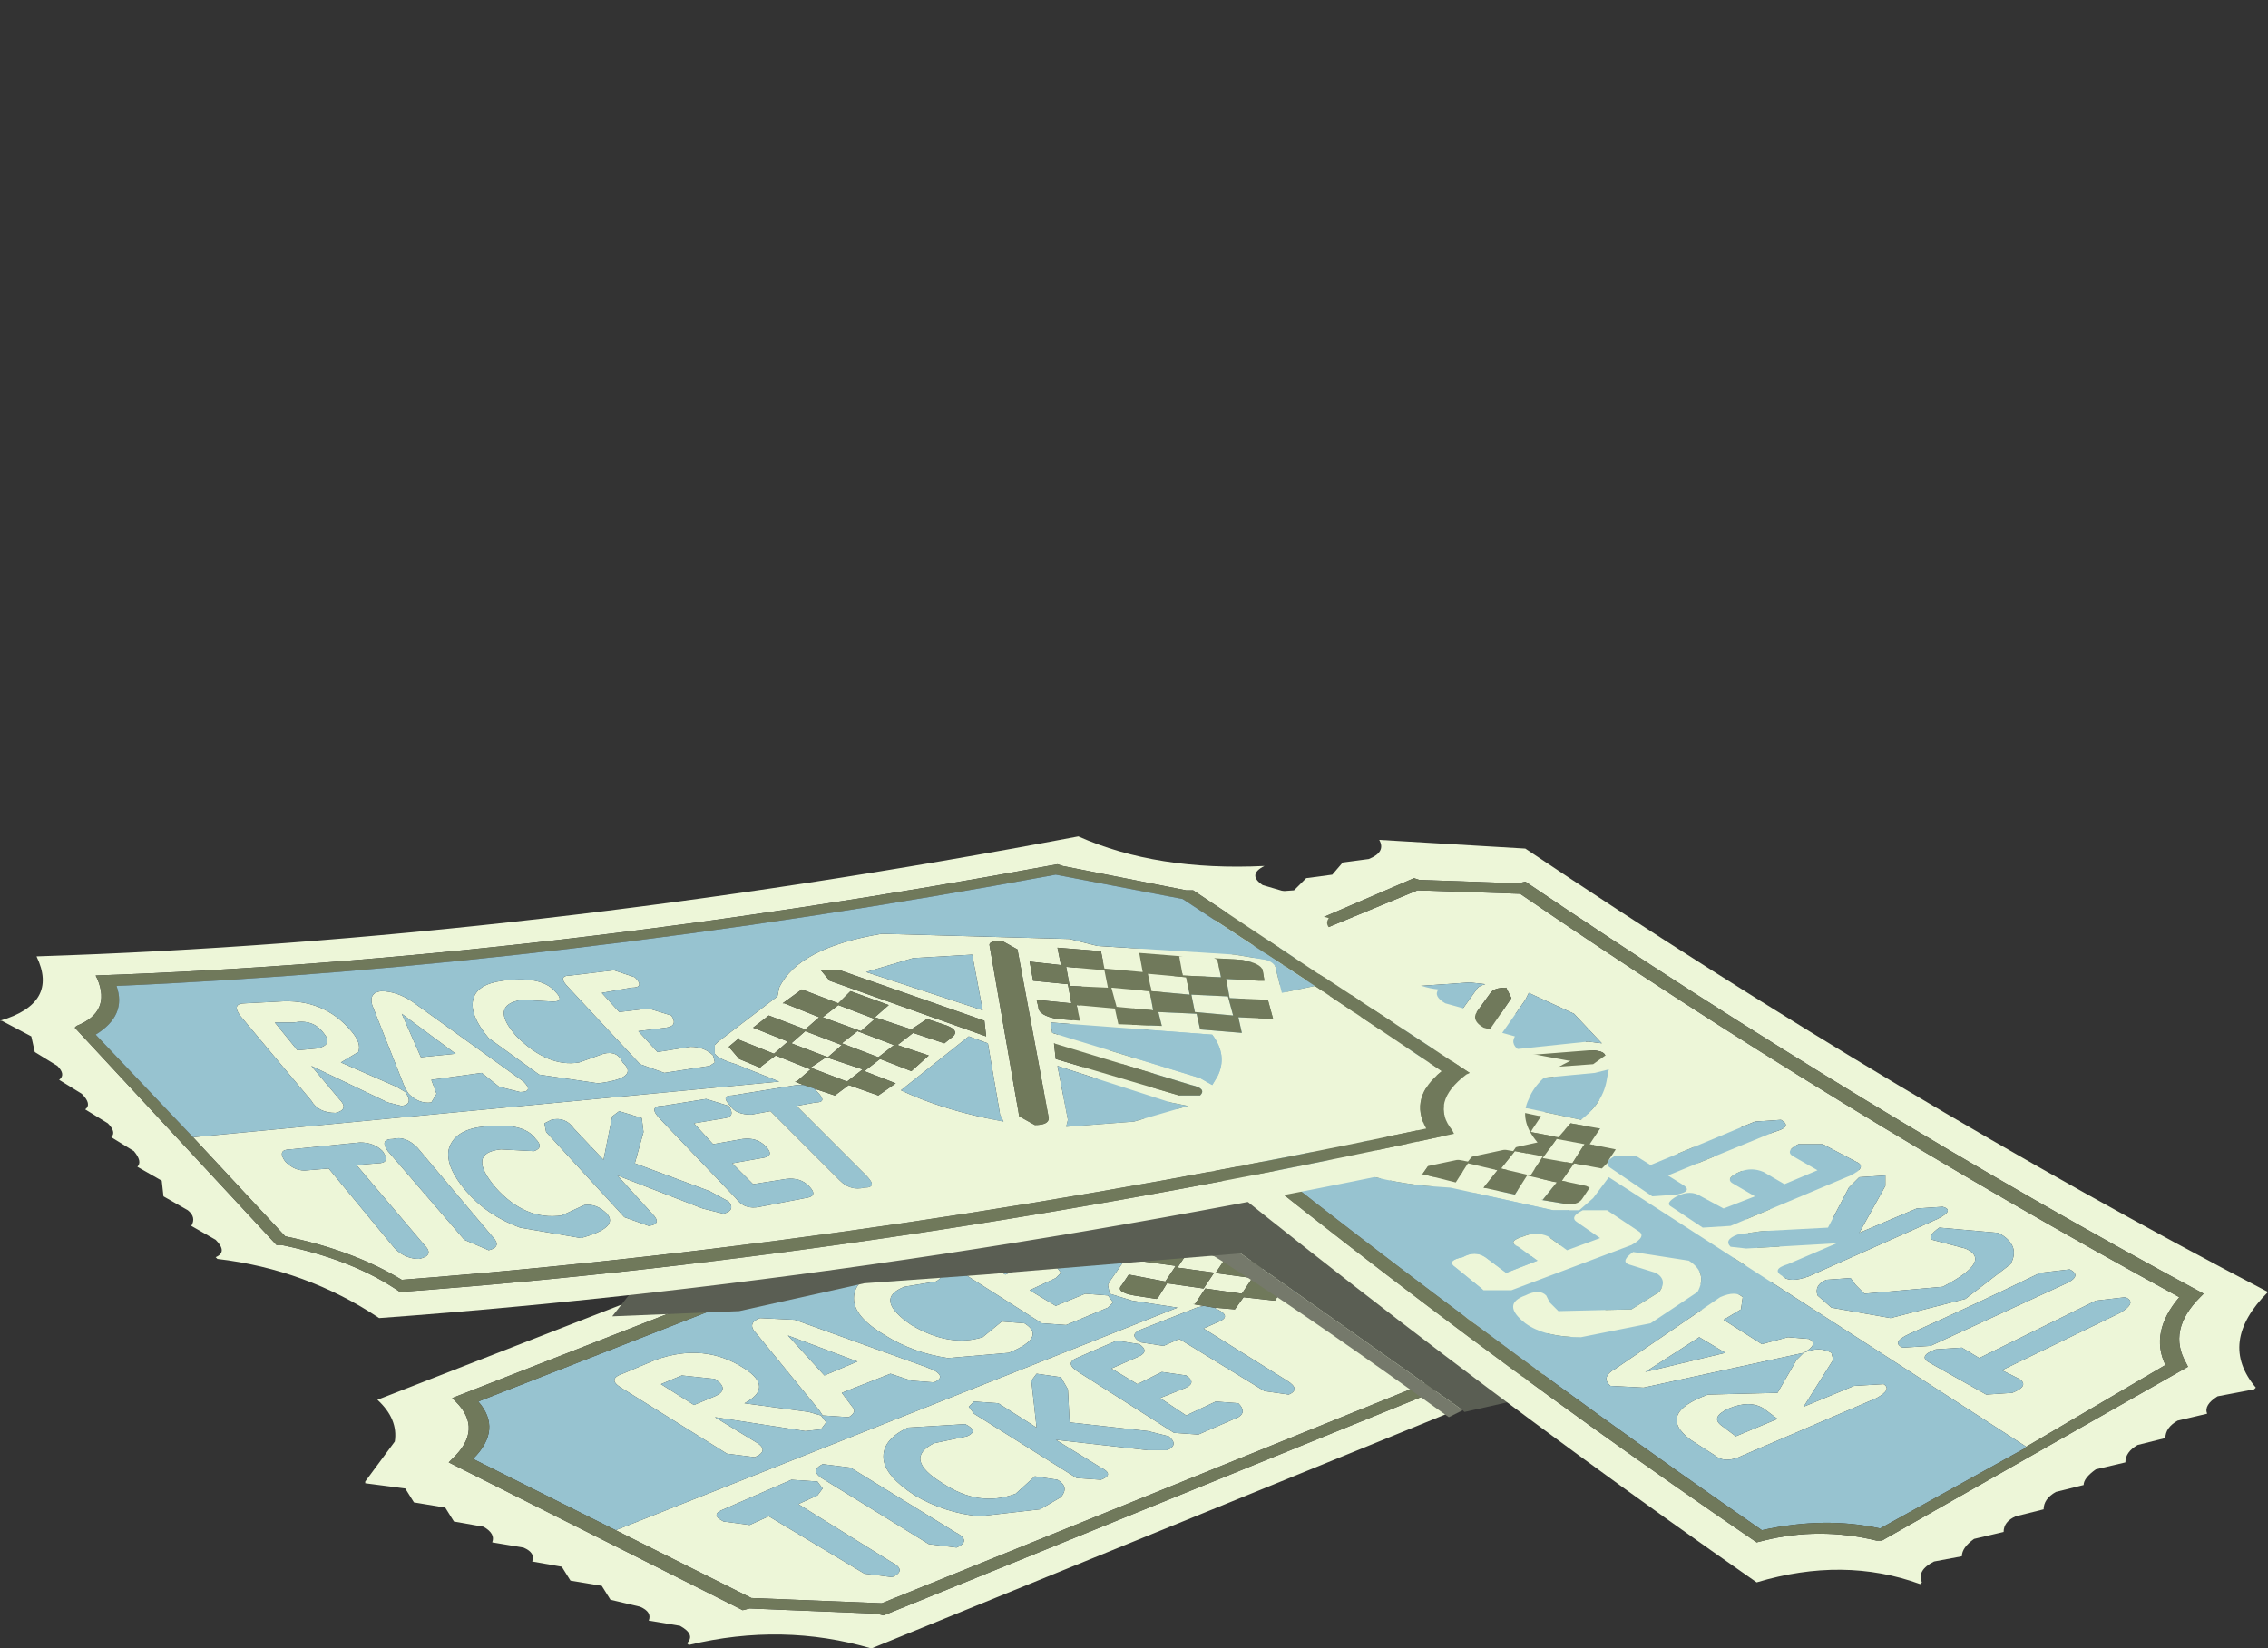 <?xml version="1.0" encoding="UTF-8" standalone="no"?>
<svg xmlns:xlink="http://www.w3.org/1999/xlink" height="47.4px" width="65.2px" xmlns="http://www.w3.org/2000/svg">
  <rect width="100%" height="100%" fill="#333333" stroke="none"/>
  <g transform="matrix(1.0, 0.0, 0.0, 1.0, 0.0, 0.0)">
    <use height="18.4" transform="matrix(1.0, 0.0, 0.0, 1.0, 10.5, 29.0)" width="42.95" xlink:href="#sprite0"/>
    <use height="8.65" transform="matrix(1.0, 0.0, 0.0, 1.0, 28.9, 32.1)" width="15.45" xlink:href="#sprite1"/>
    <use height="21.4" transform="matrix(1.0, 0.0, 0.0, 1.0, 30.2, 24.15)" width="35.0" xlink:href="#sprite2"/>
    <use height="6.55" transform="matrix(1.0, 0.0, 0.0, 1.0, 17.6, 31.4)" width="18.55" xlink:href="#sprite3"/>
    <use height="13.85" transform="matrix(1.0, 0.0, 0.0, 1.0, 0.0, 24.05)" width="45.15" xlink:href="#sprite4"/>
  </g>
  <defs>
    <g id="sprite0" transform="matrix(1.0, 0.0, 0.0, 1.0, 0.0, 0.0)">
      <use height="18.4" transform="matrix(1.0, 0.0, 0.0, 1.0, 0.0, 0.0)" width="42.95" xlink:href="#shape0"/>
    </g>
    <g id="shape0" transform="matrix(1.0, 0.0, 0.0, 1.0, 0.0, 0.0)">
      <path d="M34.15 0.2 L34.2 0.2 Q33.7 0.5 34.3 0.75 L35.1 0.9 Q35.0 1.15 35.35 1.3 L36.2 1.45 Q36.15 1.65 36.45 1.85 L37.25 2.0 Q37.2 2.15 37.5 2.4 L38.3 2.55 38.55 2.9 39.35 3.05 Q39.35 3.35 39.6 3.45 L40.45 3.6 Q40.35 3.85 40.7 4.0 L41.5 4.15 Q41.4 4.4 41.75 4.55 L42.95 4.65 Q41.55 5.75 42.75 6.9 L14.55 18.4 Q12.0 17.65 9.3 18.3 L9.25 18.25 Q9.5 18.0 9.05 17.75 L8.15 17.6 Q8.25 17.35 7.9 17.2 L7.05 17.0 6.8 16.6 5.9 16.45 5.65 16.05 4.8 15.9 Q4.9 15.65 4.55 15.5 L3.65 15.35 Q3.75 15.1 3.4 14.9 L2.55 14.75 2.3 14.35 1.4 14.2 1.15 13.8 0.0 13.65 0.0 13.6 0.85 12.45 Q0.95 11.8 0.35 11.25 L29.2 0.0 34.15 0.2 M18.5 6.85 L17.65 7.2 18.4 7.65 19.15 7.35 19.85 7.4 20.0 7.6 19.85 7.75 19.1 8.1 19.85 8.55 20.7 8.2 21.35 8.25 21.5 8.45 21.35 8.6 20.15 9.1 19.45 9.05 16.7 7.3 Q16.3 7.05 16.65 6.9 L17.8 6.45 18.5 6.55 Q18.85 6.75 18.5 6.85 M15.7 9.1 Q16.8 9.75 17.75 9.45 L18.3 9.0 18.95 9.05 Q19.6 9.45 18.5 9.9 L16.75 10.05 Q15.75 9.9 14.95 9.4 14.1 8.9 14.05 8.4 14.0 7.85 14.75 7.55 L16.4 7.5 Q16.7 7.7 16.4 7.85 L15.5 8.0 Q14.6 8.35 15.7 9.1 M14.0 11.45 Q14.15 11.6 13.9 11.75 L13.15 11.7 13.05 11.55 11.25 9.35 Q10.95 9.05 11.35 8.9 L12.35 8.95 16.1 10.3 16.35 10.4 Q16.7 10.6 16.35 10.75 L15.7 10.7 15.1 10.5 13.7 11.05 14.0 11.45 M13.25 11.9 L13.1 12.1 12.65 12.15 10.05 11.75 11.2 12.45 Q11.65 12.7 11.2 12.9 L10.4 12.8 7.35 10.9 Q6.95 10.65 7.4 10.5 L8.35 10.1 Q9.75 9.6 10.9 10.35 11.75 10.9 10.9 11.35 L12.75 11.6 13.1 11.7 13.25 11.9 M14.15 10.15 L12.15 9.4 13.2 10.55 14.15 10.15 M17.25 11.95 L15.6 12.05 Q14.85 12.4 14.9 12.95 14.95 13.45 15.8 14.0 16.65 14.5 17.65 14.6 L19.4 14.4 20.0 14.05 Q20.25 13.75 19.9 13.55 L19.25 13.45 18.7 13.95 Q17.65 14.35 16.6 13.65 15.45 12.95 16.35 12.5 L17.3 12.3 Q17.65 12.15 17.25 11.95 M24.4 8.6 L25.0 8.65 25.25 8.3 26.15 8.4 26.45 7.95 25.55 7.8 25.85 7.4 26.8 7.5 27.15 7.0 26.2 6.85 26.5 6.45 27.45 6.6 27.6 6.35 Q27.8 6.05 27.2 6.05 L26.75 5.95 26.45 6.35 25.35 6.2 25.65 5.8 24.5 5.6 24.25 6.0 23.2 5.8 22.8 6.35 23.9 6.5 23.6 6.95 22.55 6.75 22.2 7.25 23.3 7.4 23.0 7.85 21.95 7.65 21.75 7.95 Q21.55 8.15 22.1 8.25 L22.75 8.35 22.8 8.3 23.05 7.9 24.1 8.05 24.4 7.6 25.5 7.75 25.2 8.2 24.15 8.05 23.85 8.5 23.8 8.5 24.1 8.55 23.9 8.6 22.25 9.25 Q21.95 9.4 22.3 9.6 L22.95 9.7 23.4 9.5 25.85 11.0 26.55 11.1 Q26.9 10.95 26.5 10.7 L24.1 9.2 24.55 9.0 Q24.9 8.85 24.5 8.65 L24.4 8.6 M7.2 15.0 L23.35 8.6 22.05 8.4 21.4 8.2 21.35 7.95 21.4 7.85 22.55 6.2 22.55 5.9 Q22.7 4.6 24.85 3.75 26.95 2.95 29.75 3.0 L30.55 3.05 34.15 2.8 34.95 2.85 35.3 3.15 35.6 3.75 36.3 3.45 40.05 5.3 Q39.35 6.15 40.05 6.9 L14.85 17.1 11.1 16.95 7.2 15.0 M19.3 10.5 L19.15 10.7 19.3 12.05 18.2 11.35 17.5 11.3 17.35 11.45 17.5 11.65 20.45 13.5 21.15 13.55 Q21.55 13.4 21.15 13.2 L19.85 12.4 22.5 12.7 23.05 12.7 Q23.4 12.55 23.1 12.3 L22.5 12.15 20.25 11.9 20.2 10.95 20.0 10.6 19.3 10.5 M22.25 9.65 L21.6 9.55 20.45 10.05 Q20.1 10.2 20.5 10.45 L23.25 12.2 23.95 12.25 25.1 11.75 Q25.35 11.6 25.1 11.35 L24.45 11.3 23.6 11.7 22.85 11.2 23.6 10.9 Q23.9 10.75 23.6 10.55 L22.9 10.45 22.2 10.8 21.45 10.35 22.25 10.0 Q22.55 9.85 22.25 9.65 M36.45 3.15 L32.55 1.15 32.4 1.15 29.05 0.95 28.85 0.9 2.5 11.2 2.6 11.3 Q3.4 12.1 2.5 12.95 L2.4 13.05 10.85 17.3 11.05 17.25 14.7 17.4 14.9 17.45 40.75 6.95 40.65 6.85 Q39.95 6.15 40.65 5.35 L40.7 5.25 36.75 3.25 36.45 3.15 M9.45 11.4 L10.05 11.15 Q10.5 10.95 10.05 10.65 L9.1 10.55 8.5 10.8 9.45 11.4 M16.2 15.4 L17.0 15.5 Q17.45 15.3 16.95 15.05 L13.95 13.2 13.15 13.1 Q12.75 13.3 13.2 13.55 L16.2 15.4 M10.3 14.75 L11.05 14.85 11.6 14.6 14.35 16.25 15.15 16.35 Q15.6 16.15 15.1 15.9 L12.45 14.25 13.0 14.0 13.15 13.8 13.0 13.6 12.25 13.55 10.3 14.4 Q9.9 14.55 10.3 14.75 M34.35 6.8 Q34.45 6.6 34.05 6.6 L30.25 6.0 30.45 6.4 33.8 6.9 34.35 6.8 M34.3 4.0 L34.55 4.5 33.55 4.55 33.35 4.05 34.3 4.0 M33.0 3.55 L32.75 3.05 31.7 3.15 31.95 3.65 30.95 3.7 30.75 3.2 29.5 3.3 29.6 3.3 29.8 3.8 28.95 3.85 29.2 4.4 30.15 4.3 30.4 4.8 29.45 4.9 29.55 5.1 Q29.65 5.4 30.15 5.3 L30.75 5.25 30.55 4.85 31.5 4.75 31.7 5.2 32.85 5.1 32.65 4.65 33.65 4.6 33.85 5.0 34.9 4.95 34.7 4.5 35.55 4.45 35.3 3.9 35.3 3.95 34.35 4.0 34.1 3.5 34.95 3.45 35.05 3.4 34.95 3.15 Q34.75 2.85 34.35 2.95 L33.7 3.0 33.95 3.45 33.0 3.55 M34.55 6.5 L34.6 6.25 Q34.7 5.65 34.2 5.15 L30.0 5.45 30.1 5.75 34.2 6.35 34.55 6.5 M33.05 3.6 L33.3 4.1 32.35 4.15 32.1 3.65 33.05 3.6 M34.1 7.2 L33.65 7.15 30.6 6.7 31.25 8.1 31.25 8.3 32.9 7.85 34.1 7.2 M27.8 3.6 L29.95 8.2 Q30.0 8.4 30.45 8.4 L30.7 8.15 28.55 3.55 Q28.5 3.35 28.05 3.35 27.7 3.45 27.8 3.6 M28.45 6.1 L28.3 5.7 24.05 5.05 23.55 5.15 23.85 5.4 28.45 6.1 M27.95 6.3 L26.65 8.15 29.1 8.45 29.65 8.45 29.45 8.25 28.6 6.4 27.95 6.3 M31.2 4.25 L30.2 4.3 29.95 3.8 30.95 3.75 31.2 4.25 M32.3 4.15 L32.5 4.65 31.55 4.7 31.3 4.2 32.3 4.15 M24.3 6.05 L25.4 6.25 25.1 6.65 24.0 6.5 24.3 6.05 M27.4 3.9 L25.9 4.3 24.8 4.95 28.15 5.45 27.4 3.9 M26.1 6.85 L25.8 7.3 24.75 7.15 24.45 7.6 23.35 7.45 23.65 7.0 24.7 7.15 25.0 6.7 26.1 6.85" fill="#edf6d8" fill-rule="evenodd" stroke="none"/>
      <path d="M14.15 10.15 L13.2 10.55 12.15 9.4 14.15 10.15 M13.25 11.9 L13.1 11.7 12.75 11.6 10.9 11.35 Q11.75 10.9 10.9 10.35 9.75 9.6 8.35 10.1 L7.4 10.5 Q6.95 10.65 7.35 10.9 L10.4 12.8 11.2 12.9 Q11.65 12.7 11.2 12.45 L10.05 11.75 12.65 12.15 13.1 12.1 13.25 11.9 M14.0 11.45 L13.7 11.05 15.1 10.5 15.7 10.7 16.35 10.75 Q16.7 10.6 16.35 10.4 L16.1 10.3 12.35 8.95 11.35 8.9 Q10.95 9.05 11.25 9.35 L13.05 11.55 13.15 11.7 13.9 11.75 Q14.15 11.6 14.0 11.45 M15.7 9.1 Q14.6 8.35 15.5 8.0 L16.4 7.85 Q16.7 7.7 16.4 7.5 L14.75 7.55 Q14.0 7.85 14.05 8.4 14.1 8.9 14.95 9.4 15.75 9.9 16.75 10.05 L18.5 9.9 Q19.6 9.45 18.95 9.05 L18.3 9.0 17.75 9.45 Q16.8 9.75 15.7 9.1 M18.5 6.85 Q18.85 6.75 18.5 6.55 L17.8 6.45 16.65 6.9 Q16.3 7.05 16.7 7.3 L19.45 9.05 20.15 9.1 21.35 8.6 21.5 8.45 21.35 8.25 20.7 8.2 19.85 8.55 19.1 8.1 19.85 7.75 20.0 7.6 19.85 7.4 19.15 7.35 18.4 7.65 17.65 7.2 18.5 6.85 M17.25 11.95 Q17.65 12.15 17.3 12.3 L16.35 12.5 Q15.45 12.95 16.6 13.65 17.65 14.35 18.7 13.95 L19.25 13.45 19.9 13.55 Q20.25 13.75 20.0 14.05 L19.4 14.4 17.65 14.6 Q16.65 14.5 15.8 14.0 14.95 13.45 14.9 12.95 14.85 12.4 15.6 12.05 L17.25 11.95 M24.1 8.55 L24.4 8.6 24.5 8.65 Q24.9 8.85 24.55 9.0 L24.1 9.2 26.5 10.7 Q26.9 10.95 26.55 11.1 L25.85 11.0 23.4 9.5 22.95 9.7 22.3 9.6 Q21.95 9.4 22.25 9.25 L23.9 8.6 24.1 8.55 M36.3 3.45 L35.6 3.75 35.3 3.15 34.95 2.85 34.15 2.8 30.55 3.05 29.75 3.0 Q26.95 2.95 24.85 3.75 22.7 4.6 22.55 5.9 L22.55 6.2 21.4 7.85 21.35 7.95 21.4 8.2 22.05 8.4 23.35 8.6 7.2 15.0 3.1 12.95 Q3.95 12.1 3.25 11.3 L28.95 1.25 32.4 1.45 36.3 3.45 M22.25 9.65 Q22.55 9.85 22.25 10.0 L21.45 10.35 22.2 10.8 22.9 10.45 23.6 10.55 Q23.9 10.75 23.6 10.9 L22.85 11.2 23.6 11.7 24.45 11.3 25.1 11.35 Q25.35 11.6 25.1 11.75 L23.95 12.25 23.25 12.2 20.5 10.45 Q20.1 10.2 20.45 10.05 L21.6 9.55 22.25 9.65 M19.3 10.5 L20.0 10.6 20.2 10.95 20.25 11.9 22.5 12.15 23.1 12.3 Q23.4 12.55 23.05 12.7 L22.5 12.7 19.85 12.4 21.15 13.2 Q21.55 13.4 21.15 13.55 L20.45 13.5 17.5 11.65 17.35 11.45 17.5 11.3 18.2 11.35 19.3 12.05 19.15 10.7 19.3 10.5 M36.45 3.15 L36.75 3.25 36.45 3.15 M9.45 11.4 L8.5 10.8 9.1 10.55 10.05 10.65 Q10.5 10.95 10.05 11.15 L9.45 11.4 M10.3 14.75 Q9.9 14.55 10.3 14.4 L12.25 13.55 13.0 13.6 13.15 13.8 13.0 14.0 12.45 14.25 15.1 15.9 Q15.6 16.15 15.15 16.35 L14.35 16.25 11.6 14.6 11.05 14.85 10.3 14.75 M16.2 15.4 L13.2 13.55 Q12.75 13.3 13.15 13.1 L13.95 13.2 16.95 15.05 Q17.45 15.3 17.0 15.5 L16.2 15.4 M34.55 6.5 L34.2 6.35 30.1 5.75 30.0 5.45 34.2 5.15 Q34.7 5.65 34.6 6.25 L34.55 6.5 M34.1 7.2 L32.9 7.85 31.25 8.3 31.25 8.1 30.6 6.7 33.65 7.15 34.1 7.2 M27.95 6.3 L28.6 6.4 29.45 8.25 29.65 8.45 29.1 8.45 26.65 8.15 27.95 6.3 M27.4 3.9 L28.15 5.45 24.8 4.95 25.9 4.3 27.4 3.9" fill="#97c3d0" fill-rule="evenodd" stroke="none"/>
      <path d="M24.1 8.55 L23.8 8.5 23.85 8.5 24.15 8.05 25.2 8.2 25.5 7.75 24.4 7.6 24.1 8.05 23.05 7.9 22.8 8.3 22.75 8.35 22.1 8.25 Q21.55 8.15 21.75 7.95 L21.95 7.65 23.0 7.85 23.3 7.4 22.2 7.25 22.55 6.75 23.6 6.95 23.9 6.5 22.8 6.35 23.2 5.8 24.25 6.0 24.5 5.6 25.65 5.8 25.35 6.2 26.45 6.35 26.75 5.95 27.2 6.05 Q27.8 6.05 27.6 6.35 L27.45 6.6 26.5 6.45 26.2 6.85 27.15 7.0 26.8 7.5 25.85 7.4 25.55 7.8 26.45 7.95 26.15 8.4 25.25 8.3 25.0 8.65 24.4 8.6 24.1 8.55 M7.2 15.0 L11.1 16.95 14.85 17.1 40.05 6.9 Q39.35 6.15 40.05 5.3 L36.3 3.45 32.4 1.45 28.95 1.25 3.25 11.3 Q3.95 12.1 3.1 12.95 L7.2 15.0 M36.75 3.25 L40.7 5.25 40.65 5.35 Q39.95 6.15 40.65 6.85 L40.75 6.95 14.9 17.45 14.7 17.4 11.05 17.25 10.85 17.3 2.4 13.05 2.5 12.95 Q3.4 12.1 2.6 11.3 L2.5 11.2 28.85 0.9 29.05 0.95 32.4 1.15 32.55 1.15 36.45 3.15 36.75 3.25 M33.0 3.55 L33.95 3.45 33.7 3.0 34.35 2.95 Q34.75 2.85 34.95 3.15 L35.05 3.4 34.95 3.45 34.1 3.5 34.35 4.0 35.3 3.95 35.3 3.9 35.55 4.45 34.7 4.5 34.9 4.95 33.85 5.0 33.65 4.6 32.65 4.65 32.85 5.1 31.7 5.2 31.5 4.75 30.55 4.85 30.75 5.25 30.15 5.3 Q29.65 5.4 29.55 5.1 L29.45 4.9 30.4 4.8 30.15 4.3 29.2 4.4 28.95 3.85 29.8 3.8 29.6 3.3 29.5 3.3 30.75 3.2 30.95 3.7 31.95 3.65 31.7 3.15 32.75 3.05 33.0 3.55 M34.3 4.0 L33.35 4.05 33.55 4.55 34.55 4.5 34.3 4.0 M34.35 6.8 L33.8 6.9 30.45 6.4 30.25 6.0 34.05 6.6 Q34.45 6.6 34.35 6.8 M33.05 3.6 L32.1 3.65 32.35 4.15 33.3 4.1 33.05 3.6 M27.8 3.6 Q27.7 3.45 28.05 3.35 28.5 3.35 28.55 3.55 L30.7 8.15 30.45 8.4 Q30.0 8.4 29.95 8.2 L27.8 3.6 M28.45 6.1 L23.85 5.4 23.55 5.15 24.05 5.05 28.3 5.7 28.45 6.1 M32.3 4.15 L31.3 4.2 31.55 4.7 32.5 4.65 32.3 4.15 M31.2 4.25 L30.95 3.75 29.95 3.8 30.2 4.3 31.2 4.25 M24.3 6.05 L24.0 6.5 25.1 6.65 25.4 6.25 24.3 6.05 M26.1 6.85 L25.0 6.7 24.7 7.15 23.65 7.0 23.35 7.45 24.45 7.6 24.75 7.15 25.8 7.3 26.1 6.85" fill="#70795b" fill-rule="evenodd" stroke="none"/>
    </g>
    <g id="sprite1" transform="matrix(1.0, 0.0, 0.0, 1.0, 0.0, 0.0)">
      <use height="8.65" transform="matrix(1.0, 0.0, 0.0, 1.0, 0.0, 0.0)" width="15.45" xlink:href="#shape1"/>
    </g>
    <g id="shape1" transform="matrix(1.0, 0.0, 0.0, 1.0, 0.0, 0.0)">
      <path d="M3.8 0.05 L5.85 0.35 8.4 0.85 13.3 5.85 14.85 7.5 15.2 8.05 13.2 8.5 13.15 8.45 6.85 4.0 3.5 1.7 2.0 0.8 2.2 0.45 Q2.5 0.1 2.85 0.0 L3.6 0.05 3.8 0.05" fill="#5a5e53" fill-rule="evenodd" stroke="none"/>
      <path d="M3.6 0.05 L3.7 0.0 3.8 0.05 3.6 0.05 M13.3 5.85 L15.45 7.15 14.85 7.5 13.3 5.85 M13.15 8.45 L12.75 8.65 Q5.25 3.25 3.7 2.8 L1.25 1.9 0.0 1.3 1.5 0.7 2.2 0.45 2.0 0.8 3.5 1.7 6.85 4.0 13.15 8.45" fill="#75796b" fill-rule="evenodd" stroke="none"/>
    </g>
    <g id="sprite2" transform="matrix(1.0, 0.0, 0.0, 1.0, 0.0, 0.0)">
      <use height="21.4" transform="matrix(1.0, 0.0, 0.0, 1.0, 0.0, 0.0)" width="35.0" xlink:href="#shape2"/>
    </g>
    <g id="shape2" transform="matrix(1.0, 0.0, 0.0, 1.0, 0.0, 0.0)">
      <path d="M34.6 15.8 L33.55 16.0 Q33.15 16.25 33.25 16.5 L32.4 16.7 Q32.05 16.9 32.05 17.2 L31.25 17.4 Q30.9 17.6 30.9 17.9 L30.05 18.1 Q29.7 18.35 29.7 18.55 L28.9 18.75 Q28.55 18.95 28.55 19.25 L27.75 19.45 Q27.4 19.6 27.4 19.9 L26.55 20.1 Q26.2 20.35 26.2 20.6 L25.4 20.75 Q24.9 21.0 25.05 21.35 L25.0 21.4 Q22.8 20.6 20.3 21.35 9.9 14.1 0.0 5.75 1.45 4.8 0.6 3.45 L0.65 3.45 1.65 3.5 2.0 3.15 2.75 3.1 3.1 2.75 3.8 2.7 4.15 2.35 4.9 2.3 5.25 1.95 5.95 1.9 6.3 1.5 7.0 1.45 7.35 1.1 8.1 1.0 8.4 0.65 9.15 0.55 Q9.65 0.35 9.45 0.0 L13.65 0.25 Q24.45 7.5 35.0 13.0 33.55 14.45 34.65 15.75 L34.6 15.8 M24.7 14.2 Q24.15 14.45 24.5 14.6 L25.3 14.55 29.1 12.8 Q29.7 12.55 29.3 12.35 L28.45 12.45 Q26.6 13.35 24.7 14.2 M25.55 11.15 Q25.2 11.4 25.35 11.5 L26.3 11.75 Q27.1 12.1 25.65 12.85 L23.4 13.05 23.15 12.8 23.0 12.6 22.3 12.65 Q21.95 12.8 22.05 13.1 L22.45 13.45 24.15 13.75 26.3 13.2 27.6 12.2 Q27.9 11.65 27.25 11.3 L25.55 11.15 M25.5 10.9 Q26.0 10.65 25.65 10.55 L24.9 10.6 23.25 11.3 24.0 9.95 24.0 9.65 23.25 9.7 22.95 10.0 22.35 11.15 20.45 11.25 19.75 11.35 Q19.35 11.5 19.55 11.7 L20.0 11.75 22.6 11.6 21.2 12.2 Q20.7 12.35 21.05 12.55 21.25 12.75 21.8 12.55 L25.5 10.9 M23.75 16.05 L19.9 17.7 Q19.4 17.95 19.1 17.7 L18.4 17.25 Q17.4 16.5 18.9 15.95 L20.9 15.9 21.45 14.95 21.65 14.75 17.05 15.75 16.1 15.7 Q15.8 15.45 16.25 15.2 L19.25 13.15 Q19.7 12.95 19.9 13.15 L19.85 13.5 19.35 13.8 20.45 14.5 21.2 14.3 21.8 14.35 Q22.1 14.5 21.65 14.75 22.1 14.55 22.45 14.75 L22.5 14.95 21.65 16.3 23.1 15.7 23.95 15.65 Q24.2 15.8 23.75 16.05 M27.65 15.9 Q28.15 15.7 27.85 15.5 L27.35 15.25 30.75 13.6 Q31.25 13.3 30.9 13.15 L30.05 13.25 26.7 14.9 26.2 14.6 25.45 14.65 Q24.9 14.85 25.3 15.05 L26.9 15.95 27.65 15.9 M28.05 17.45 L16.05 9.7 15.6 10.3 15.2 10.65 14.45 10.65 11.5 10.0 10.8 9.95 Q8.35 9.7 6.85 8.55 5.4 7.45 5.7 6.1 L5.8 5.75 5.45 3.95 5.6 3.55 6.2 3.45 7.3 3.4 6.8 3.0 10.55 1.45 13.5 1.55 Q22.55 7.75 32.45 13.15 31.6 14.15 32.05 15.1 L28.05 17.45 M5.5 3.2 L2.3 4.4 2.3 4.5 Q2.65 5.4 1.75 6.05 L1.65 6.1 Q10.7 13.65 20.3 20.2 L20.5 20.15 Q22.1 19.75 23.75 20.15 L23.9 20.15 32.7 15.15 32.65 15.05 Q32.1 14.1 33.05 13.15 L33.15 13.05 Q23.4 7.8 13.65 1.2 L13.45 1.25 10.6 1.15 10.45 1.1 6.5 2.8 6.45 2.75 5.5 3.2 M7.85 4.5 L7.75 4.05 8.7 4.0 8.75 4.45 7.85 4.5 7.95 5.0 8.9 4.95 9.0 5.45 8.05 5.5 7.9 5.0 7.0 5.05 6.9 4.55 7.85 4.5 M7.65 3.55 L7.75 4.0 6.8 4.05 6.75 3.65 6.7 3.6 6.2 3.65 5.75 3.9 5.8 4.2 6.75 4.15 6.85 4.6 5.9 4.65 6.0 5.2 6.0 5.15 6.95 5.1 7.05 5.6 6.05 5.65 6.1 5.65 6.2 6.25 6.2 6.2 7.15 6.15 7.2 6.6 8.2 6.55 8.15 6.05 9.1 6.0 9.2 6.45 9.6 6.45 10.05 6.15 10.0 5.9 9.15 5.95 9.05 5.45 9.9 5.4 9.75 4.85 8.95 4.9 8.85 4.4 9.65 4.35 9.55 3.85 8.75 3.9 8.65 3.5 7.65 3.55 M12.25 4.3 Q12.3 4.2 12.5 4.15 L12.05 4.1 9.9 4.25 10.35 6.3 10.85 6.25 12.25 4.3 M13.25 4.55 L13.1 4.25 Q12.75 4.25 12.65 4.4 L11.35 6.2 12.15 6.15 13.25 4.55 M13.75 4.4 L13.65 4.6 12.6 6.1 15.45 5.8 15.85 5.85 15.05 5.0 13.75 4.4 M16.0 9.3 L16.05 9.4 17.3 10.25 18.0 10.2 Q18.5 10.1 18.15 9.9 L17.75 9.65 20.8 8.4 Q21.35 8.25 21.0 8.05 L20.25 8.1 17.25 9.35 16.85 9.1 16.2 9.1 16.05 9.2 16.25 8.9 15.5 8.75 15.8 8.3 14.95 8.15 14.6 8.55 13.8 8.4 14.1 7.95 13.15 7.75 12.85 8.2 12.05 8.05 12.35 7.6 11.85 7.5 Q11.4 7.4 11.3 7.65 L11.1 7.9 11.9 8.05 11.5 8.6 10.75 8.4 10.35 8.95 11.05 9.1 10.7 9.6 10.65 9.6 11.65 9.85 12.0 9.3 12.85 9.5 12.45 10.0 13.35 10.2 13.7 9.65 14.55 9.85 14.15 10.35 14.1 10.35 14.7 10.45 Q15.15 10.55 15.3 10.3 L15.5 10.0 15.4 9.95 14.7 9.8 15.05 9.3 15.85 9.45 16.0 9.3 M16.05 6.6 L15.65 6.7 11.95 7.05 11.75 7.3 15.25 8.05 Q15.9 7.55 16.0 6.85 L16.05 6.6 M20.5 9.55 Q20.15 9.4 19.8 9.55 19.35 9.75 19.65 9.9 L20.25 10.25 19.35 10.6 18.7 10.25 Q18.4 10.05 18.0 10.25 17.65 10.45 17.85 10.55 L18.75 11.15 19.55 11.1 23.0 9.65 Q23.5 9.4 23.15 9.25 L22.2 8.75 21.5 8.75 Q21.1 8.95 21.35 9.1 L22.05 9.5 21.1 9.9 20.5 9.55 M15.5 6.05 L6.6 6.75 Q6.25 6.75 6.25 6.95 6.25 7.1 6.65 7.1 L15.6 6.45 15.95 6.2 Q15.9 6.05 15.5 6.05 M15.0 9.3 L14.15 9.15 14.55 8.6 15.35 8.75 15.0 9.3 M12.95 9.45 L13.35 8.95 14.15 9.1 13.8 9.65 12.95 9.45 M13.6 11.4 Q13.95 11.25 14.3 11.4 L14.85 11.8 15.8 11.45 15.15 11.0 Q14.9 10.85 15.3 10.65 L16.0 10.65 16.9 11.25 Q17.15 11.4 16.7 11.65 L13.25 12.95 12.45 12.95 11.65 12.3 Q11.35 12.1 11.85 12.0 12.2 11.8 12.5 12.0 L13.1 12.45 14.0 12.1 13.45 11.7 Q13.1 11.55 13.6 11.4 M13.3 8.95 L12.45 8.8 12.85 8.25 13.65 8.45 13.3 8.95 M17.5 13.0 Q17.75 12.65 17.4 12.45 L16.6 12.2 Q16.4 12.1 16.75 11.85 L18.35 12.1 Q18.9 12.45 18.6 13.0 L17.25 13.9 15.25 14.3 Q14.2 14.3 13.65 13.9 12.95 13.35 13.65 13.1 14.05 12.9 14.25 13.1 L14.35 13.3 14.6 13.55 16.7 13.5 17.5 13.0 M18.65 14.3 L17.1 15.3 19.4 14.75 18.65 14.3 M19.5 16.35 Q18.95 16.6 19.3 16.85 L19.7 17.15 20.9 16.65 20.5 16.35 Q20.1 16.1 19.5 16.35 M8.05 5.55 L8.15 6.05 7.2 6.1 7.1 5.6 8.05 5.55 M11.45 7.1 L10.7 7.15 9.25 9.1 9.45 9.4 9.9 9.25 11.45 7.1 M12.0 9.25 L11.2 9.1 11.55 8.55 12.4 8.75 12.0 9.25 M9.05 8.75 L10.2 7.15 7.25 7.35 7.95 8.1 9.05 8.75" fill="#edf6d8" fill-rule="evenodd" stroke="none"/>
      <path d="M25.5 10.9 L21.8 12.55 Q21.25 12.75 21.05 12.55 20.7 12.35 21.2 12.2 L22.6 11.6 20.0 11.75 19.55 11.7 Q19.35 11.5 19.75 11.35 L20.45 11.25 22.35 11.15 22.95 10.0 23.25 9.7 24.0 9.65 24.0 9.95 23.25 11.3 24.9 10.6 25.65 10.55 Q26.0 10.65 25.5 10.9 M25.55 11.15 L27.25 11.3 Q27.9 11.65 27.6 12.2 L26.3 13.2 24.15 13.75 22.45 13.45 22.05 13.1 Q21.95 12.8 22.3 12.65 L23.0 12.6 23.15 12.8 23.4 13.05 25.65 12.85 Q27.1 12.1 26.3 11.75 L25.35 11.5 Q25.2 11.4 25.55 11.15 M24.7 14.2 Q26.6 13.35 28.45 12.45 L29.3 12.35 Q29.7 12.55 29.1 12.8 L25.3 14.55 24.5 14.6 Q24.15 14.45 24.7 14.2 M23.75 16.05 Q24.2 15.8 23.95 15.65 L23.1 15.7 21.65 16.3 22.5 14.95 22.45 14.75 Q22.1 14.55 21.65 14.75 22.1 14.5 21.8 14.35 L21.2 14.3 20.45 14.5 19.35 13.8 19.85 13.5 19.9 13.15 Q19.7 12.95 19.25 13.15 L16.25 15.2 Q15.8 15.45 16.1 15.7 L17.05 15.75 21.65 14.75 21.45 14.95 20.9 15.9 18.9 15.95 Q17.4 16.5 18.4 17.25 L19.1 17.7 Q19.4 17.95 19.9 17.7 L23.75 16.05 M27.65 15.9 L26.9 15.95 25.3 15.05 Q24.9 14.85 25.45 14.65 L26.2 14.6 26.7 14.9 30.05 13.25 30.9 13.15 Q31.25 13.3 30.75 13.6 L27.35 15.25 27.85 15.5 Q28.15 15.7 27.65 15.9 M28.05 17.45 L28.0 17.5 23.85 19.8 Q22.25 19.45 20.45 19.85 10.85 13.2 2.25 6.15 3.1 5.45 2.85 4.55 L6.8 3.0 7.3 3.4 6.2 3.45 5.6 3.55 5.45 3.95 5.8 5.75 5.7 6.1 Q5.4 7.45 6.85 8.55 8.35 9.7 10.8 9.95 L11.5 10.0 14.45 10.65 15.2 10.65 15.6 10.3 16.05 9.7 28.05 17.45 M5.5 3.2 L6.45 2.75 6.5 2.8 5.5 3.2 M12.25 4.3 L10.85 6.25 10.35 6.3 9.9 4.25 12.05 4.1 12.5 4.15 Q12.3 4.2 12.25 4.3 M13.75 4.4 L15.05 5.0 15.85 5.85 15.45 5.8 12.6 6.1 13.65 4.6 13.75 4.4 M16.05 9.2 L16.2 9.1 16.85 9.1 17.25 9.35 20.25 8.1 21.0 8.05 Q21.35 8.25 20.8 8.4 L17.75 9.65 18.15 9.9 Q18.5 10.1 18.0 10.2 L17.3 10.25 16.05 9.4 16.0 9.3 16.05 9.2 M20.5 9.55 L21.1 9.9 22.05 9.5 21.35 9.1 Q21.1 8.95 21.5 8.75 L22.2 8.75 23.15 9.25 Q23.5 9.4 23.0 9.65 L19.55 11.1 18.75 11.15 17.85 10.55 Q17.65 10.45 18.0 10.25 18.4 10.05 18.7 10.25 L19.35 10.6 20.25 10.25 19.65 9.9 Q19.35 9.75 19.8 9.55 20.15 9.4 20.5 9.55 M16.05 6.6 L16.0 6.85 Q15.9 7.55 15.25 8.05 L11.75 7.3 11.95 7.05 15.65 6.7 16.05 6.6 M13.6 11.4 Q13.1 11.55 13.45 11.7 L14.0 12.1 13.1 12.45 12.5 12.0 Q12.2 11.8 11.85 12.0 11.35 12.1 11.65 12.3 L12.45 12.95 13.25 12.95 16.7 11.65 Q17.15 11.4 16.9 11.25 L16.0 10.65 15.3 10.65 Q14.9 10.85 15.15 11.0 L15.8 11.45 14.85 11.8 14.3 11.4 Q13.95 11.25 13.6 11.4 M19.5 16.35 Q20.1 16.1 20.5 16.35 L20.9 16.65 19.7 17.15 19.3 16.85 Q18.95 16.6 19.5 16.35 M18.65 14.3 L19.4 14.75 17.1 15.3 18.65 14.3 M17.5 13.0 L16.7 13.5 14.6 13.55 14.35 13.3 14.25 13.1 Q14.05 12.9 13.65 13.1 12.95 13.35 13.65 13.9 14.2 14.3 15.25 14.3 L17.25 13.9 18.6 13.0 Q18.9 12.45 18.35 12.1 L16.75 11.85 Q16.4 12.1 16.6 12.2 L17.4 12.45 Q17.75 12.65 17.5 13.0 M9.05 8.75 L7.95 8.1 7.25 7.35 10.2 7.15 9.05 8.75" fill="#97c3d0" fill-rule="evenodd" stroke="none"/>
      <path d="M6.8 3.0 L2.85 4.55 Q3.1 5.45 2.25 6.15 10.85 13.2 20.45 19.85 22.25 19.45 23.85 19.8 L28.0 17.5 28.05 17.45 32.05 15.1 Q31.6 14.15 32.45 13.15 22.55 7.75 13.5 1.55 L10.55 1.45 6.8 3.0 M6.5 2.8 L10.45 1.1 10.6 1.15 13.45 1.25 13.65 1.2 Q23.4 7.8 33.15 13.05 L33.05 13.15 Q32.1 14.1 32.65 15.05 L32.7 15.15 23.9 20.15 23.75 20.15 Q22.1 19.75 20.5 20.15 L20.3 20.2 Q10.7 13.65 1.65 6.1 L1.75 6.05 Q2.65 5.4 2.3 4.5 L2.3 4.4 5.5 3.2 6.5 2.8 M7.65 3.55 L8.65 3.5 8.75 3.9 9.55 3.85 9.65 4.35 8.85 4.4 8.95 4.9 9.75 4.85 9.9 5.4 9.05 5.45 9.15 5.95 10.0 5.9 10.05 6.15 9.6 6.45 9.2 6.45 9.1 6.0 8.15 6.05 8.2 6.55 7.2 6.6 7.15 6.15 6.2 6.2 6.2 6.25 6.1 5.65 6.05 5.65 7.05 5.6 6.95 5.1 6.0 5.15 6.0 5.2 5.9 4.65 6.85 4.6 6.75 4.15 5.8 4.2 5.75 3.9 6.2 3.65 6.7 3.6 6.75 3.65 6.8 4.05 7.75 4.0 7.65 3.55 M7.85 4.5 L8.75 4.45 8.7 4.0 7.75 4.05 7.85 4.5 6.9 4.55 7.0 5.05 7.9 5.0 8.05 5.5 9.0 5.45 8.9 4.95 7.95 5.0 7.85 4.5 M13.25 4.55 L12.15 6.15 11.35 6.2 12.65 4.4 Q12.75 4.25 13.1 4.25 L13.25 4.55 M16.0 9.3 L15.85 9.45 15.05 9.3 14.7 9.8 15.4 9.95 15.5 10.0 15.3 10.3 Q15.15 10.55 14.7 10.45 L14.1 10.35 14.15 10.35 14.55 9.85 13.7 9.65 13.35 10.2 12.45 10.0 12.85 9.5 12.0 9.3 11.65 9.85 10.65 9.6 10.7 9.6 11.05 9.1 10.35 8.95 10.75 8.4 11.5 8.6 11.9 8.05 11.1 7.9 11.3 7.65 Q11.4 7.4 11.85 7.5 L12.35 7.6 12.05 8.05 12.85 8.2 13.15 7.75 14.1 7.95 13.8 8.4 14.6 8.55 14.95 8.15 15.8 8.3 15.5 8.75 16.25 8.9 16.05 9.2 16.0 9.3 M12.95 9.45 L13.8 9.65 14.15 9.1 13.35 8.95 12.95 9.45 M15.0 9.3 L15.35 8.75 14.55 8.6 14.15 9.15 15.0 9.3 M15.5 6.05 Q15.9 6.05 15.95 6.2 L15.6 6.45 6.65 7.1 Q6.25 7.1 6.25 6.95 6.25 6.75 6.6 6.75 L15.5 6.05 M13.3 8.95 L13.65 8.45 12.85 8.25 12.45 8.8 13.3 8.95 M11.45 7.1 L9.9 9.25 9.45 9.4 9.25 9.1 10.7 7.15 11.45 7.1 M8.05 5.55 L7.1 5.6 7.2 6.1 8.15 6.05 8.05 5.55 M12.0 9.25 L12.4 8.75 11.55 8.55 11.2 9.1 12.0 9.25" fill="#70795b" fill-rule="evenodd" stroke="none"/>
    </g>
    <g id="sprite3" transform="matrix(1.0, 0.0, 0.0, 1.0, 0.0, 0.0)">
      <use height="6.55" transform="matrix(1.0, 0.0, 0.0, 1.0, 0.0, 0.0)" width="18.55" xlink:href="#shape3"/>
    </g>
    <g id="shape3" transform="matrix(1.0, 0.0, 0.0, 1.0, 0.0, 0.0)">
      <path d="M10.7 5.25 L7.25 5.5 3.65 6.3 0.0 6.45 0.55 5.75 12.4 0.0 14.9 0.6 Q17.05 1.55 18.4 2.4 L17.25 2.25 Q16.9 2.25 16.75 2.55 16.65 2.85 16.85 3.1 L18.55 4.6 10.7 5.25" fill="#5a5e53" fill-rule="evenodd" stroke="none"/>
    </g>
    <g id="sprite4" transform="matrix(1.0, 0.0, 0.0, 1.0, 0.0, 0.0)">
      <use height="13.85" transform="matrix(1.0, 0.0, 0.0, 1.0, 0.0, 0.0)" width="45.15" xlink:href="#shape4"/>
    </g>
    <g id="shape4" transform="matrix(1.0, 0.0, 0.0, 1.0, 0.0, 0.0)">
      <path d="M36.3 1.4 L37.15 1.65 Q37.05 1.95 37.35 2.1 L38.2 2.35 Q38.05 2.55 38.35 2.75 38.75 3.0 39.25 3.05 39.1 3.2 39.4 3.45 L40.3 3.7 Q40.15 3.95 40.45 4.1 40.85 4.35 41.35 4.4 41.2 4.6 41.55 4.8 L42.45 5.05 Q42.3 5.3 42.65 5.5 L43.55 5.75 Q43.4 6.0 43.75 6.2 L45.1 6.45 45.15 6.45 Q44.2 6.9 43.95 7.55 43.65 8.15 44.2 8.8 26.6 12.7 10.9 13.85 8.8 12.45 6.25 12.15 L6.2 12.1 Q6.55 11.95 6.2 11.6 L5.5 11.2 Q5.65 10.95 5.4 10.75 L4.7 10.35 4.65 9.9 3.95 9.5 Q4.1 9.35 3.85 9.05 L3.2 8.65 Q3.35 8.5 3.1 8.25 L2.45 7.85 Q2.65 7.7 2.35 7.4 L1.7 7.0 Q1.9 6.85 1.65 6.6 L1.0 6.2 0.9 5.75 0.05 5.3 0.0 5.3 Q1.7 4.8 1.05 3.45 15.15 3.0 31.0 0.0 33.25 1.0 36.35 0.85 35.85 1.1 36.3 1.4 M37.9 3.95 L34.3 1.55 34.1 1.55 30.55 0.85 30.4 0.8 Q15.55 3.55 2.75 4.0 L2.8 4.1 Q3.2 5.05 2.2 5.45 L2.15 5.5 7.95 11.75 8.1 11.75 Q10.05 12.15 11.35 13.0 L11.5 13.1 Q25.75 12.05 41.8 8.55 L41.75 8.45 Q41.1 7.65 42.15 6.85 L42.25 6.8 38.3 4.2 37.9 3.95 M35.3 4.6 L35.45 5.15 34.35 5.05 34.25 4.55 35.3 4.6 M33.05 4.45 L33.15 5.0 32.1 4.9 31.95 4.35 33.05 4.45 M33.0 3.95 L34.1 4.05 34.2 4.55 33.1 4.45 33.0 3.95 M34.9 3.5 L35.0 3.55 35.1 4.05 34.0 4.0 33.9 3.45 34.0 3.45 32.75 3.35 32.85 3.9 31.75 3.8 31.65 3.3 30.4 3.2 30.5 3.7 29.6 3.6 29.7 4.15 30.7 4.25 30.8 4.8 29.8 4.7 29.85 4.9 Q29.85 5.15 30.4 5.25 L31.05 5.3 30.95 4.85 32.05 4.95 32.15 5.4 33.4 5.45 33.3 5.05 34.4 5.1 34.5 5.55 35.7 5.65 35.6 5.2 36.6 5.25 36.45 4.7 35.35 4.65 35.25 4.1 36.2 4.15 36.35 4.15 36.3 3.85 Q36.25 3.65 35.7 3.55 L34.9 3.5 M5.55 8.65 L22.4 7.05 21.15 6.55 Q20.65 6.4 20.55 6.25 L20.55 6.0 20.65 5.9 22.35 4.6 22.4 4.35 Q22.95 3.2 25.35 2.8 L30.75 2.95 31.55 3.15 35.5 3.4 36.4 3.55 Q36.7 3.65 36.7 3.9 L36.85 4.5 37.8 4.3 41.45 6.75 Q40.5 7.5 41.0 8.4 25.75 11.65 11.55 12.75 10.15 11.9 8.2 11.5 L5.55 8.65 M14.45 4.15 Q15.55 4.0 15.95 4.45 16.25 4.75 15.9 4.75 L15.0 4.7 Q14.05 4.85 14.85 5.75 15.75 6.65 16.65 6.5 L17.35 6.25 Q17.75 6.15 17.9 6.5 18.4 6.95 17.2 7.1 L15.5 6.85 14.05 5.8 Q13.5 5.15 13.6 4.7 13.7 4.25 14.45 4.15 M16.4 4.0 L17.65 3.85 18.25 4.05 Q18.55 4.35 18.15 4.35 L17.3 4.5 17.8 5.05 18.65 4.95 19.3 5.15 Q19.5 5.45 19.15 5.5 L18.35 5.6 18.9 6.2 19.85 6.05 Q20.25 6.05 20.5 6.3 L20.55 6.5 20.4 6.6 19.1 6.8 18.4 6.55 16.35 4.35 Q16.0 4.0 16.4 4.0 M23.4 7.25 L24.0 7.45 24.4 7.15 25.25 7.45 25.75 7.1 24.85 6.75 25.3 6.4 26.2 6.75 26.7 6.3 25.8 6.0 26.25 5.65 27.15 5.95 27.4 5.75 Q27.6 5.55 27.1 5.4 L26.65 5.25 26.2 5.55 25.15 5.2 25.55 4.85 24.45 4.45 24.1 4.8 23.05 4.4 22.5 4.8 22.55 4.8 23.55 5.2 23.15 5.55 22.1 5.15 21.65 5.5 22.65 5.9 22.25 6.25 21.25 5.85 21.25 5.8 20.95 6.05 21.25 6.4 21.85 6.65 21.9 6.6 22.3 6.3 23.3 6.7 22.9 7.05 22.85 7.05 23.1 7.15 22.9 7.15 21.05 7.45 Q20.7 7.45 21.0 7.75 21.15 8.0 21.6 8.0 L22.15 7.9 24.15 9.9 Q24.45 10.2 24.85 10.1 25.25 10.1 24.9 9.75 L22.9 7.75 23.45 7.65 Q23.8 7.65 23.5 7.35 L23.4 7.25 M24.1 4.85 L25.15 5.25 24.75 5.6 23.65 5.2 24.1 4.85 M23.6 3.85 L23.85 4.15 28.35 5.75 28.3 5.3 24.15 3.85 23.6 3.85 M30.2 5.35 L30.25 5.65 34.5 6.95 34.85 7.15 35.0 6.9 Q35.3 6.3 34.85 5.7 L30.2 5.35 M26.25 3.5 L24.9 3.9 28.25 5.0 27.95 3.4 26.25 3.5 M28.45 3.15 L29.3 8.05 29.75 8.3 Q30.15 8.3 30.15 8.1 L29.25 3.25 28.8 3.0 Q28.4 3.0 28.45 3.15 M31.75 3.85 L31.85 4.35 30.75 4.3 30.65 3.75 31.75 3.85 M30.65 8.35 L32.6 8.2 34.15 7.75 33.65 7.65 30.4 6.6 30.7 8.15 30.65 8.35 M30.3 5.95 L30.35 6.4 33.9 7.45 34.5 7.45 Q34.7 7.25 34.25 7.15 L30.3 5.95 M28.35 8.1 L28.85 8.2 28.75 8.0 28.4 5.95 27.85 5.75 25.9 7.3 Q26.95 7.8 28.35 8.1 M24.35 7.05 L23.3 6.65 23.75 6.35 24.8 6.7 24.35 7.05 M24.2 5.95 L24.65 5.6 25.7 6.0 25.25 6.35 24.2 5.95 M23.8 6.35 L22.75 5.95 23.15 5.6 24.2 6.0 23.8 6.35 M18.5 8.5 L18.45 8.1 17.8 7.9 17.6 8.05 17.35 9.3 16.5 8.4 Q16.25 8.05 15.85 8.15 L15.65 8.25 15.7 8.5 17.95 10.95 18.65 11.2 Q19.05 11.15 18.75 10.85 L17.75 9.75 20.2 10.7 20.8 10.85 Q21.15 10.75 20.95 10.5 L20.4 10.2 18.25 9.4 18.5 8.5 M23.15 10.4 Q23.55 10.35 23.25 10.05 23.0 9.8 22.6 9.85 L21.65 10.0 21.05 9.4 21.9 9.25 Q22.3 9.2 22.0 8.9 21.75 8.65 21.35 8.7 L20.5 8.85 19.95 8.25 20.85 8.1 Q21.15 8.05 20.95 7.75 L20.3 7.55 19.05 7.75 Q18.6 7.75 19.0 8.15 L21.15 10.4 Q21.4 10.75 21.85 10.65 L23.15 10.4 M14.35 7.2 L13.85 6.8 12.4 7.0 12.55 7.4 12.4 7.65 Q12.05 7.7 11.75 7.4 L11.65 7.25 10.7 4.85 Q10.6 4.5 10.95 4.45 11.4 4.45 11.85 4.75 L15.05 7.05 Q15.35 7.35 14.95 7.35 L14.35 7.2 M14.05 11.9 Q14.45 11.8 14.15 11.5 L12.0 8.95 Q11.65 8.6 11.3 8.7 10.9 8.7 11.15 9.05 L13.35 11.6 14.05 11.9 M13.4 10.2 Q14.0 10.9 14.95 11.25 L16.7 11.55 Q17.8 11.25 17.45 10.85 17.15 10.55 16.8 10.6 L16.15 10.9 Q15.1 11.05 14.25 10.1 13.4 9.1 14.4 9.0 L15.35 9.05 Q15.65 8.95 15.4 8.7 15.05 8.2 13.85 8.35 13.05 8.45 12.9 9.0 12.8 9.5 13.4 10.2 M8.0 4.75 Q9.3 4.65 10.1 5.6 10.4 5.95 10.3 6.2 L9.8 6.5 11.4 7.2 11.65 7.35 Q11.9 7.7 11.55 7.75 L11.15 7.65 8.95 6.6 9.75 7.55 Q10.05 7.85 9.65 7.95 9.15 7.95 8.95 7.6 L6.9 5.15 Q6.65 4.8 7.05 4.8 L8.0 4.75 M7.9 5.35 L8.55 6.15 9.1 6.1 Q9.6 6.0 9.3 5.65 9.0 5.25 8.45 5.35 L7.9 5.35 M8.2 9.35 Q8.5 9.65 8.85 9.6 L9.45 9.55 11.35 11.85 Q11.65 12.15 12.05 12.15 12.5 12.05 12.2 11.75 L10.25 9.45 10.85 9.4 Q11.25 9.4 11.0 9.05 10.75 8.8 10.35 8.8 L8.35 9.0 Q7.95 9.0 8.2 9.35 M12.1 6.35 L13.1 6.25 11.55 5.1 12.1 6.35" fill="#edf6d8" fill-rule="evenodd" stroke="none"/>
      <path d="M38.3 4.2 L42.25 6.8 42.15 6.85 Q41.1 7.65 41.75 8.45 L41.8 8.55 Q25.75 12.05 11.5 13.1 L11.35 13.0 Q10.05 12.15 8.1 11.75 L7.95 11.75 2.15 5.5 2.2 5.45 Q3.2 5.05 2.8 4.1 L2.75 4.0 Q15.55 3.55 30.4 0.8 L30.55 0.85 34.1 1.55 34.3 1.55 37.9 3.95 38.3 4.2 M34.9 3.5 L35.7 3.55 Q36.25 3.65 36.3 3.85 L36.35 4.15 36.2 4.15 35.25 4.1 35.35 4.65 36.45 4.7 36.6 5.25 35.6 5.2 35.7 5.65 34.5 5.55 34.4 5.1 33.3 5.05 33.4 5.45 32.15 5.4 32.05 4.95 30.95 4.85 31.05 5.3 30.4 5.25 Q29.85 5.15 29.85 4.9 L29.8 4.7 30.8 4.8 30.7 4.25 29.7 4.15 29.6 3.6 30.5 3.7 30.4 3.2 31.65 3.3 31.75 3.8 32.85 3.9 32.75 3.35 34.0 3.45 33.9 3.45 34.0 4.0 35.1 4.05 35.0 3.55 34.9 3.5 M33.0 3.95 L33.1 4.45 34.2 4.55 34.1 4.05 33.0 3.95 M33.05 4.45 L31.95 4.35 32.1 4.9 33.15 5.0 33.05 4.45 M35.3 4.6 L34.25 4.55 34.35 5.05 35.45 5.15 35.3 4.6 M37.8 4.3 L34.0 1.8 30.35 1.1 Q16.0 3.75 3.35 4.3 3.65 5.15 2.75 5.7 L5.55 8.65 8.2 11.5 Q10.15 11.9 11.55 12.75 25.75 11.65 41.0 8.4 40.5 7.5 41.45 6.75 L37.8 4.3 M23.1 7.15 L22.85 7.05 22.9 7.05 23.3 6.7 22.3 6.3 21.9 6.6 21.85 6.65 21.25 6.4 20.95 6.05 21.25 5.8 21.25 5.85 22.25 6.25 22.65 5.9 21.65 5.5 22.1 5.15 23.15 5.55 23.55 5.2 22.55 4.8 22.5 4.8 23.05 4.4 24.1 4.8 24.45 4.45 25.55 4.85 25.15 5.2 26.2 5.55 26.65 5.25 27.1 5.4 Q27.6 5.55 27.4 5.75 L27.15 5.95 26.25 5.65 25.8 6.0 26.7 6.3 26.2 6.75 25.3 6.4 24.85 6.75 25.75 7.1 25.25 7.45 24.4 7.15 24.0 7.45 23.4 7.25 23.1 7.15 M24.1 4.85 L23.65 5.2 24.75 5.6 25.15 5.25 24.1 4.85 M23.6 3.85 L24.15 3.85 28.3 5.3 28.35 5.75 23.85 4.15 23.6 3.85 M28.45 3.15 Q28.4 3.0 28.8 3.0 L29.25 3.25 30.15 8.1 Q30.15 8.3 29.75 8.3 L29.3 8.05 28.45 3.15 M31.75 3.85 L30.65 3.75 30.75 4.3 31.85 4.35 31.75 3.85 M30.3 5.95 L34.25 7.15 Q34.7 7.25 34.5 7.45 L33.9 7.45 30.35 6.4 30.3 5.95 M23.8 6.35 L24.2 6.0 23.15 5.6 22.75 5.95 23.8 6.35 M24.2 5.95 L25.25 6.35 25.7 6.0 24.65 5.6 24.2 5.95 M24.35 7.05 L24.8 6.7 23.75 6.35 23.3 6.65 24.35 7.05" fill="#70795b" fill-rule="evenodd" stroke="none"/>
      <path d="M37.9 3.95 L38.3 4.2 37.9 3.95 M37.8 4.3 L36.85 4.5 36.7 3.9 Q36.7 3.65 36.4 3.55 L35.5 3.4 31.55 3.15 30.75 2.95 25.35 2.8 Q22.95 3.2 22.4 4.35 L22.35 4.6 20.65 5.9 20.55 6.0 20.55 6.25 Q20.65 6.4 21.15 6.55 L22.4 7.05 5.55 8.65 2.75 5.7 Q3.65 5.15 3.35 4.3 16.0 3.75 30.35 1.1 L34.0 1.8 37.8 4.3 M16.4 4.0 Q16.0 4.0 16.35 4.35 L18.4 6.55 19.1 6.8 20.4 6.6 20.55 6.5 20.5 6.3 Q20.25 6.05 19.85 6.05 L18.9 6.2 18.35 5.6 19.15 5.5 Q19.5 5.45 19.3 5.15 L18.65 4.95 17.8 5.05 17.3 4.5 18.15 4.35 Q18.55 4.35 18.25 4.05 L17.65 3.85 16.4 4.0 M14.45 4.15 Q13.7 4.25 13.6 4.7 13.5 5.15 14.05 5.8 L15.5 6.85 17.2 7.1 Q18.4 6.95 17.9 6.5 17.75 6.15 17.35 6.25 L16.65 6.5 Q15.75 6.65 14.85 5.75 14.05 4.85 15.0 4.7 L15.9 4.75 Q16.25 4.75 15.95 4.45 15.55 4.0 14.45 4.15 M23.1 7.15 L23.4 7.25 23.5 7.35 Q23.8 7.65 23.45 7.65 L22.9 7.75 24.9 9.75 Q25.25 10.1 24.85 10.1 24.45 10.2 24.15 9.9 L22.15 7.9 21.6 8.0 Q21.15 8.0 21.0 7.75 20.7 7.45 21.05 7.45 L22.9 7.15 23.1 7.15 M26.25 3.5 L27.95 3.4 28.25 5.0 24.9 3.9 26.25 3.5 M30.2 5.35 L34.85 5.7 Q35.3 6.3 35.0 6.9 L34.85 7.15 34.5 6.95 30.25 5.65 30.2 5.35 M30.65 8.35 L30.7 8.15 30.4 6.6 33.65 7.65 34.15 7.75 32.6 8.2 30.65 8.35 M28.35 8.1 Q26.95 7.8 25.9 7.3 L27.85 5.75 28.4 5.95 28.75 8.0 28.85 8.2 28.35 8.1 M23.15 10.4 L21.85 10.65 Q21.4 10.75 21.15 10.4 L19.0 8.15 Q18.6 7.75 19.05 7.75 L20.3 7.55 20.95 7.75 Q21.15 8.05 20.85 8.1 L19.95 8.25 20.5 8.85 21.35 8.7 Q21.75 8.65 22.0 8.9 22.3 9.2 21.9 9.25 L21.05 9.4 21.65 10.0 22.6 9.85 Q23.0 9.8 23.25 10.05 23.55 10.35 23.15 10.4 M18.5 8.5 L18.25 9.4 20.4 10.2 20.95 10.5 Q21.15 10.75 20.8 10.85 L20.2 10.7 17.75 9.75 18.75 10.85 Q19.05 11.15 18.65 11.2 L17.95 10.95 15.7 8.5 15.65 8.25 15.85 8.15 Q16.25 8.05 16.5 8.4 L17.35 9.3 17.6 8.05 17.8 7.9 18.45 8.1 18.5 8.5 M14.35 7.2 L14.95 7.35 Q15.35 7.35 15.05 7.05 L11.85 4.75 Q11.4 4.45 10.95 4.45 10.6 4.5 10.7 4.85 L11.65 7.25 11.75 7.4 Q12.05 7.7 12.4 7.65 L12.55 7.4 12.4 7.0 13.85 6.8 14.35 7.2 M13.4 10.2 Q12.8 9.5 12.9 9.0 13.05 8.45 13.85 8.35 15.05 8.2 15.4 8.7 15.65 8.95 15.35 9.05 L14.4 9.0 Q13.4 9.1 14.25 10.1 15.1 11.05 16.15 10.9 L16.8 10.6 Q17.15 10.55 17.45 10.85 17.8 11.25 16.7 11.55 L14.95 11.25 Q14.0 10.9 13.4 10.2 M14.05 11.9 L13.35 11.6 11.15 9.05 Q10.9 8.7 11.3 8.7 11.65 8.6 12.0 8.95 L14.15 11.5 Q14.45 11.8 14.05 11.9 M7.9 5.35 L8.45 5.35 Q9.0 5.25 9.3 5.65 9.6 6.0 9.1 6.1 L8.55 6.15 7.9 5.35 M8.0 4.75 L7.05 4.8 Q6.65 4.8 6.9 5.15 L8.95 7.6 Q9.15 7.95 9.65 7.95 10.05 7.85 9.75 7.55 L8.95 6.6 11.15 7.65 11.55 7.75 Q11.9 7.7 11.65 7.35 L11.4 7.2 9.8 6.5 10.3 6.2 Q10.4 5.95 10.1 5.6 9.3 4.65 8.0 4.75 M8.2 9.35 Q7.95 9.0 8.35 9.0 L10.35 8.8 Q10.75 8.8 11.0 9.05 11.25 9.4 10.85 9.4 L10.25 9.45 12.2 11.75 Q12.5 12.05 12.05 12.15 11.65 12.15 11.35 11.85 L9.45 9.55 8.85 9.6 Q8.5 9.65 8.2 9.35 M12.1 6.35 L11.55 5.1 13.1 6.25 12.1 6.35" fill="#97c3d0" fill-rule="evenodd" stroke="none"/>
    </g>
  </defs>
</svg>
